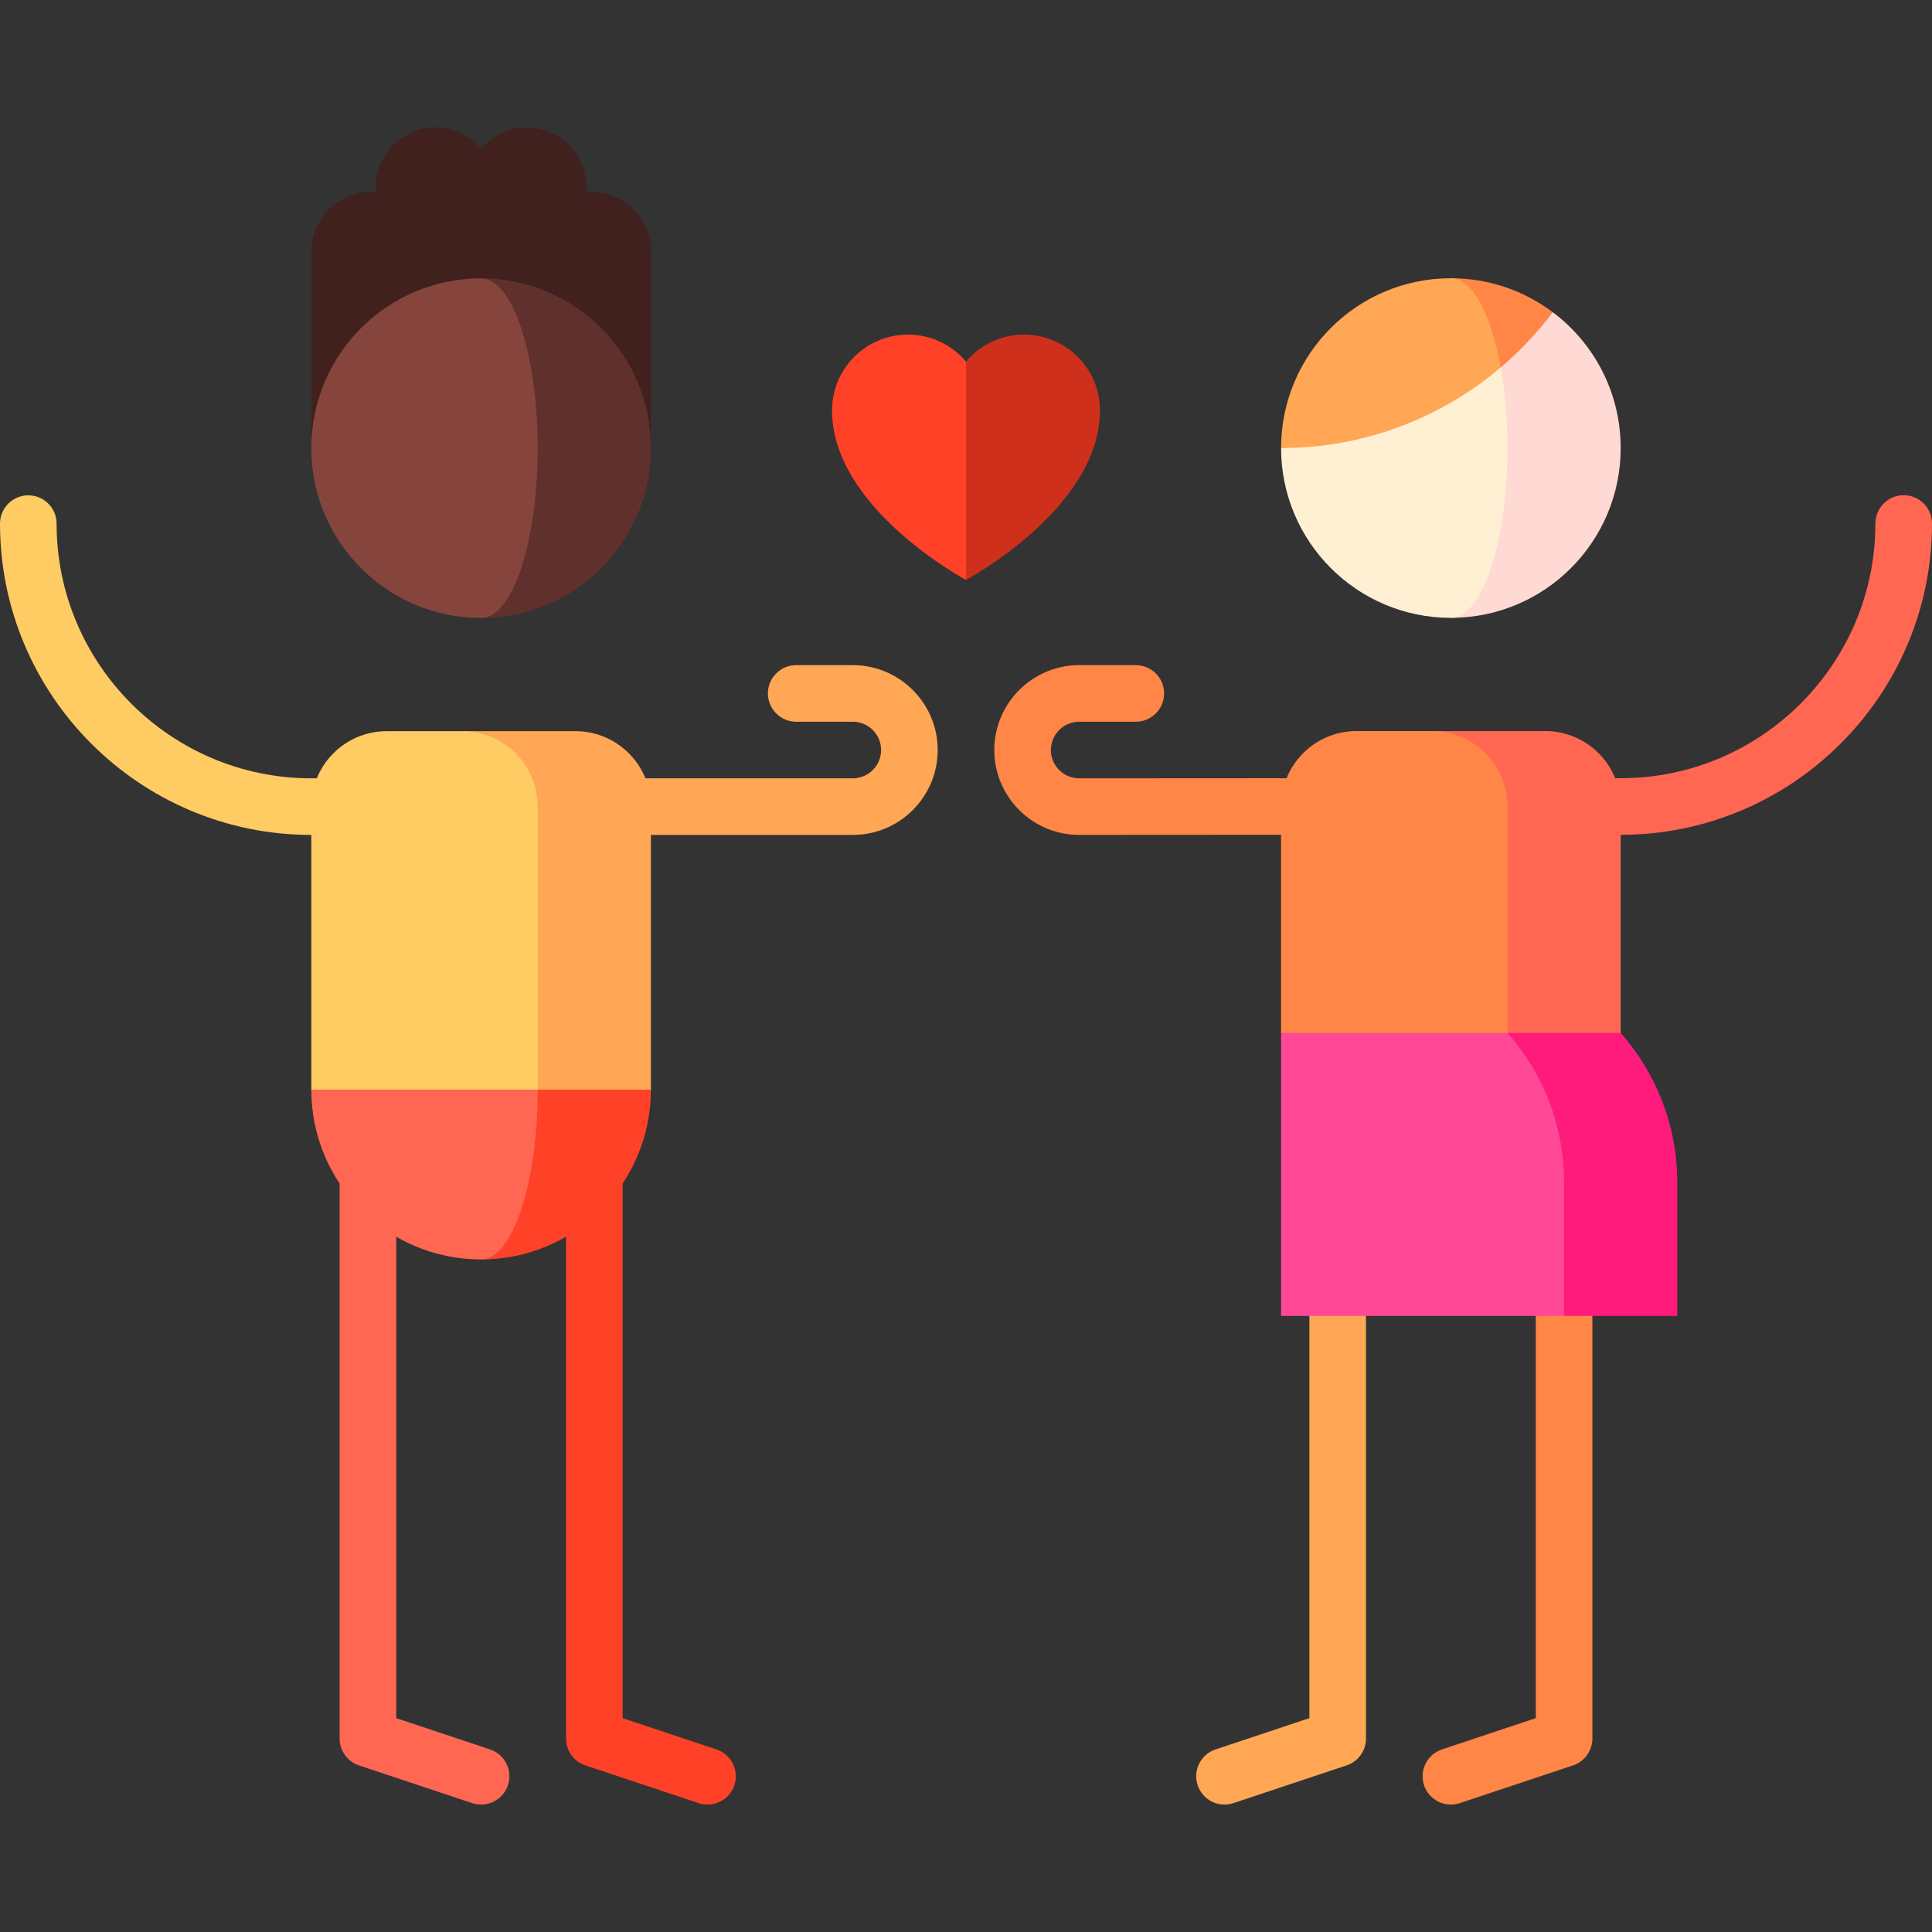 <?xml version="1.0" encoding="iso-8859-1"?>
<!-- Generator: Adobe Illustrator 19.0.0, SVG Export Plug-In . SVG Version: 6.00 Build 0)  -->
<svg xmlns="http://www.w3.org/2000/svg" xmlns:xlink="http://www.w3.org/1999/xlink" version="1.1" id="Capa_1" x="0px" y="0px" viewBox="0 0 512 512" style="enable-background:new 0 0 512 512;" xml:space="preserve" width="32" height="32">
<rect x="0" y="0" width="512" height="512" fill="#333333" stroke="none"/>
<g>
	<path style="fill:#FFA754;" d="M347.001,258.735v196.592l-24.87,8.29c-3.93,1.31-6.053,5.557-4.744,9.487   c1.31,3.93,5.559,6.054,9.487,4.744l29.998-10c3.063-1.021,5.128-3.887,5.128-7.115V258.735H347.001z"/>
	<path style="fill:#FF8646;" d="M407.001,258.735v196.592l-24.87,8.29c-3.93,1.31-6.053,5.557-4.744,9.487   c1.31,3.93,5.559,6.054,9.487,4.744l29.998-10c3.063-1.021,5.128-3.887,5.128-7.115V258.735H407.001z"/>
	<path style="fill:#FF6753;" d="M105,258.735v196.592l24.87,8.29c3.93,1.31,6.053,5.557,4.744,9.487   c-1.31,3.93-5.559,6.054-9.487,4.744l-29.998-10c-3.063-1.021-5.128-3.887-5.128-7.115V258.735H105z"/>
	<path style="fill:#FF4128;" d="M165,258.735v196.592l24.87,8.29c3.93,1.31,6.053,5.557,4.744,9.487   c-1.31,3.93-5.559,6.054-9.487,4.744l-29.998-10c-3.063-1.021-5.128-3.887-5.128-7.115V258.735H165z"/>
	<path style="fill:#FFA754;" d="M226,176.266h-15c-4.142,0-7.5,3.358-7.5,7.5s3.358,7.5,7.5,7.5h15c4.136,0,7.5,3.364,7.5,7.5   s-3.364,7.5-7.5,7.5h-98.5v15H226c12.407,0,22.5-10.093,22.5-22.5S238.407,176.266,226,176.266z"/>
	<path style="fill:#FFCB63;" d="M82.5,206.266c-37.22,0-67.5-30.28-67.5-67.5c0-4.142-3.358-7.5-7.5-7.5s-7.5,3.358-7.5,7.5   c0,45.491,37.009,82.5,82.5,82.5h45v-15H82.5z"/>
	<path style="fill:#FF8646;" d="M339.496,206.235L286,206.266c-4.136,0-7.5-3.364-7.5-7.5s3.364-7.5,7.5-7.5h15   c4.142,0,7.5-3.358,7.5-7.5s-3.358-7.5-7.5-7.5h-15c-12.407,0-22.5,10.093-22.5,22.5s10.093,22.5,22.504,22.5l53.496-0.031h45.001   v-15H339.496z"/>
	<path style="fill:#FF6753;" d="M504.5,131.235c-4.142,0-7.5,3.358-7.5,7.5c0,37.22-30.28,67.5-67.5,67.5h-44.999v15H429.5   c45.491,0,82.5-37.009,82.5-82.5C512,134.593,508.642,131.235,504.5,131.235z"/>
	<path style="fill:#FF6753;" d="M409.5,193.735h-30v120h50v-100C429.5,202.69,420.546,193.735,409.5,193.735z"/>
	<path style="fill:#FF8646;" d="M379.5,193.735h-20c-11.046,0-20,8.954-20,20v60l60,40v-100   C399.5,202.69,390.546,193.735,379.5,193.735z"/>
	<path style="fill:#FF1B7C;" d="M429.5,273.735h-30l15,75h30V313.4C444.5,298.19,438.829,284.311,429.5,273.735z"/>
	<path style="fill:#FF4996;" d="M399.5,273.735h-60v75h75V313.4C414.5,298.19,408.829,284.311,399.5,273.735z"/>
	<path style="fill:#FFD9D4;" d="M411.501,82.735h-27v81c24.85,0,45-20.15,45-45C429.501,104.015,422.431,90.935,411.501,82.735z"/>
	<path style="fill:#FFF0D3;" d="M397.701,97.375c1.15,6.36,1.8,13.63,1.8,21.36c0,24.85-6.72,45-15,45c-24.85,0-45-20.15-45-45   L397.701,97.375z"/>
	<path style="fill:#FF8646;" d="M411.501,82.735c-4.04,5.38-8.67,10.29-13.8,14.64l-13.2-23.64   C394.621,73.735,403.981,77.085,411.501,82.735z"/>
	<path style="fill:#FFA754;" d="M339.501,118.735c0-24.85,20.15-45,45-45c5.7,0,10.67,9.56,13.2,23.64   C382.011,110.695,361.691,118.735,339.501,118.735z"/>
	<path style="fill:#FF4128;" d="M127.5,243.766v90c24.853,0,45-20.147,45-45L127.5,243.766z"/>
	<path style="fill:#FF6753;" d="M142.5,288.766l-15-45l-45,45c0,24.853,20.147,45,45,45   C135.784,333.766,142.5,313.619,142.5,288.766z"/>
	<path style="fill:#FFA754;" d="M152.5,193.766h-30l20,95h30v-75C172.5,202.721,163.546,193.766,152.5,193.766z"/>
	<path style="fill:#FFCB63;" d="M122.5,193.766h-20c-11.046,0-20,8.954-20,20v75h60v-75   C142.5,202.721,133.546,193.766,122.5,193.766z"/>
	<path style="fill:#CF301B;" d="M271.383,88.675c-6.175,0-11.693,2.784-15.383,7.158l-11.833,28.921L256,153.675   c0,0,35.5-18.909,35.5-44.909C291.5,97.67,282.493,88.675,271.383,88.675z"/>
	<path style="fill:#FF4128;" d="M240.617,88.675c-11.11,0-20.117,8.995-20.117,20.091c0,26.001,35.5,44.909,35.5,44.909V95.833   C252.31,91.46,246.791,88.675,240.617,88.675z"/>
	<path style="fill:#40211D;" d="M172.5,66.67c0.001-2.016-0.386-4.066-1.206-6.045c-2.703-6.527-9.275-10.275-15.958-9.696   c0.579-6.682-3.17-13.254-9.696-15.958c-6.526-2.703-13.824-0.707-18.14,4.427c-4.316-5.135-11.614-7.131-18.14-4.427   c-6.526,2.703-10.275,9.275-9.696,15.958c-6.683-0.579-13.254,3.17-15.958,9.696c-0.82,1.979-1.207,4.029-1.206,6.045   c0.002,4.633,0,52.096,0,52.096h90C172.5,118.766,172.498,71.303,172.5,66.67z"/>
	<path style="fill:#60312C;" d="M127.5,73.766v90c24.853,0,45-20.147,45-45S152.353,73.766,127.5,73.766z"/>
	<path style="fill:#85453D;" d="M142.5,118.766c0-24.853-6.716-45-15-45c-24.853,0-45,20.147-45,45s20.147,45,45,45   C135.784,163.766,142.5,143.619,142.5,118.766z"/>
</g>















</svg>

